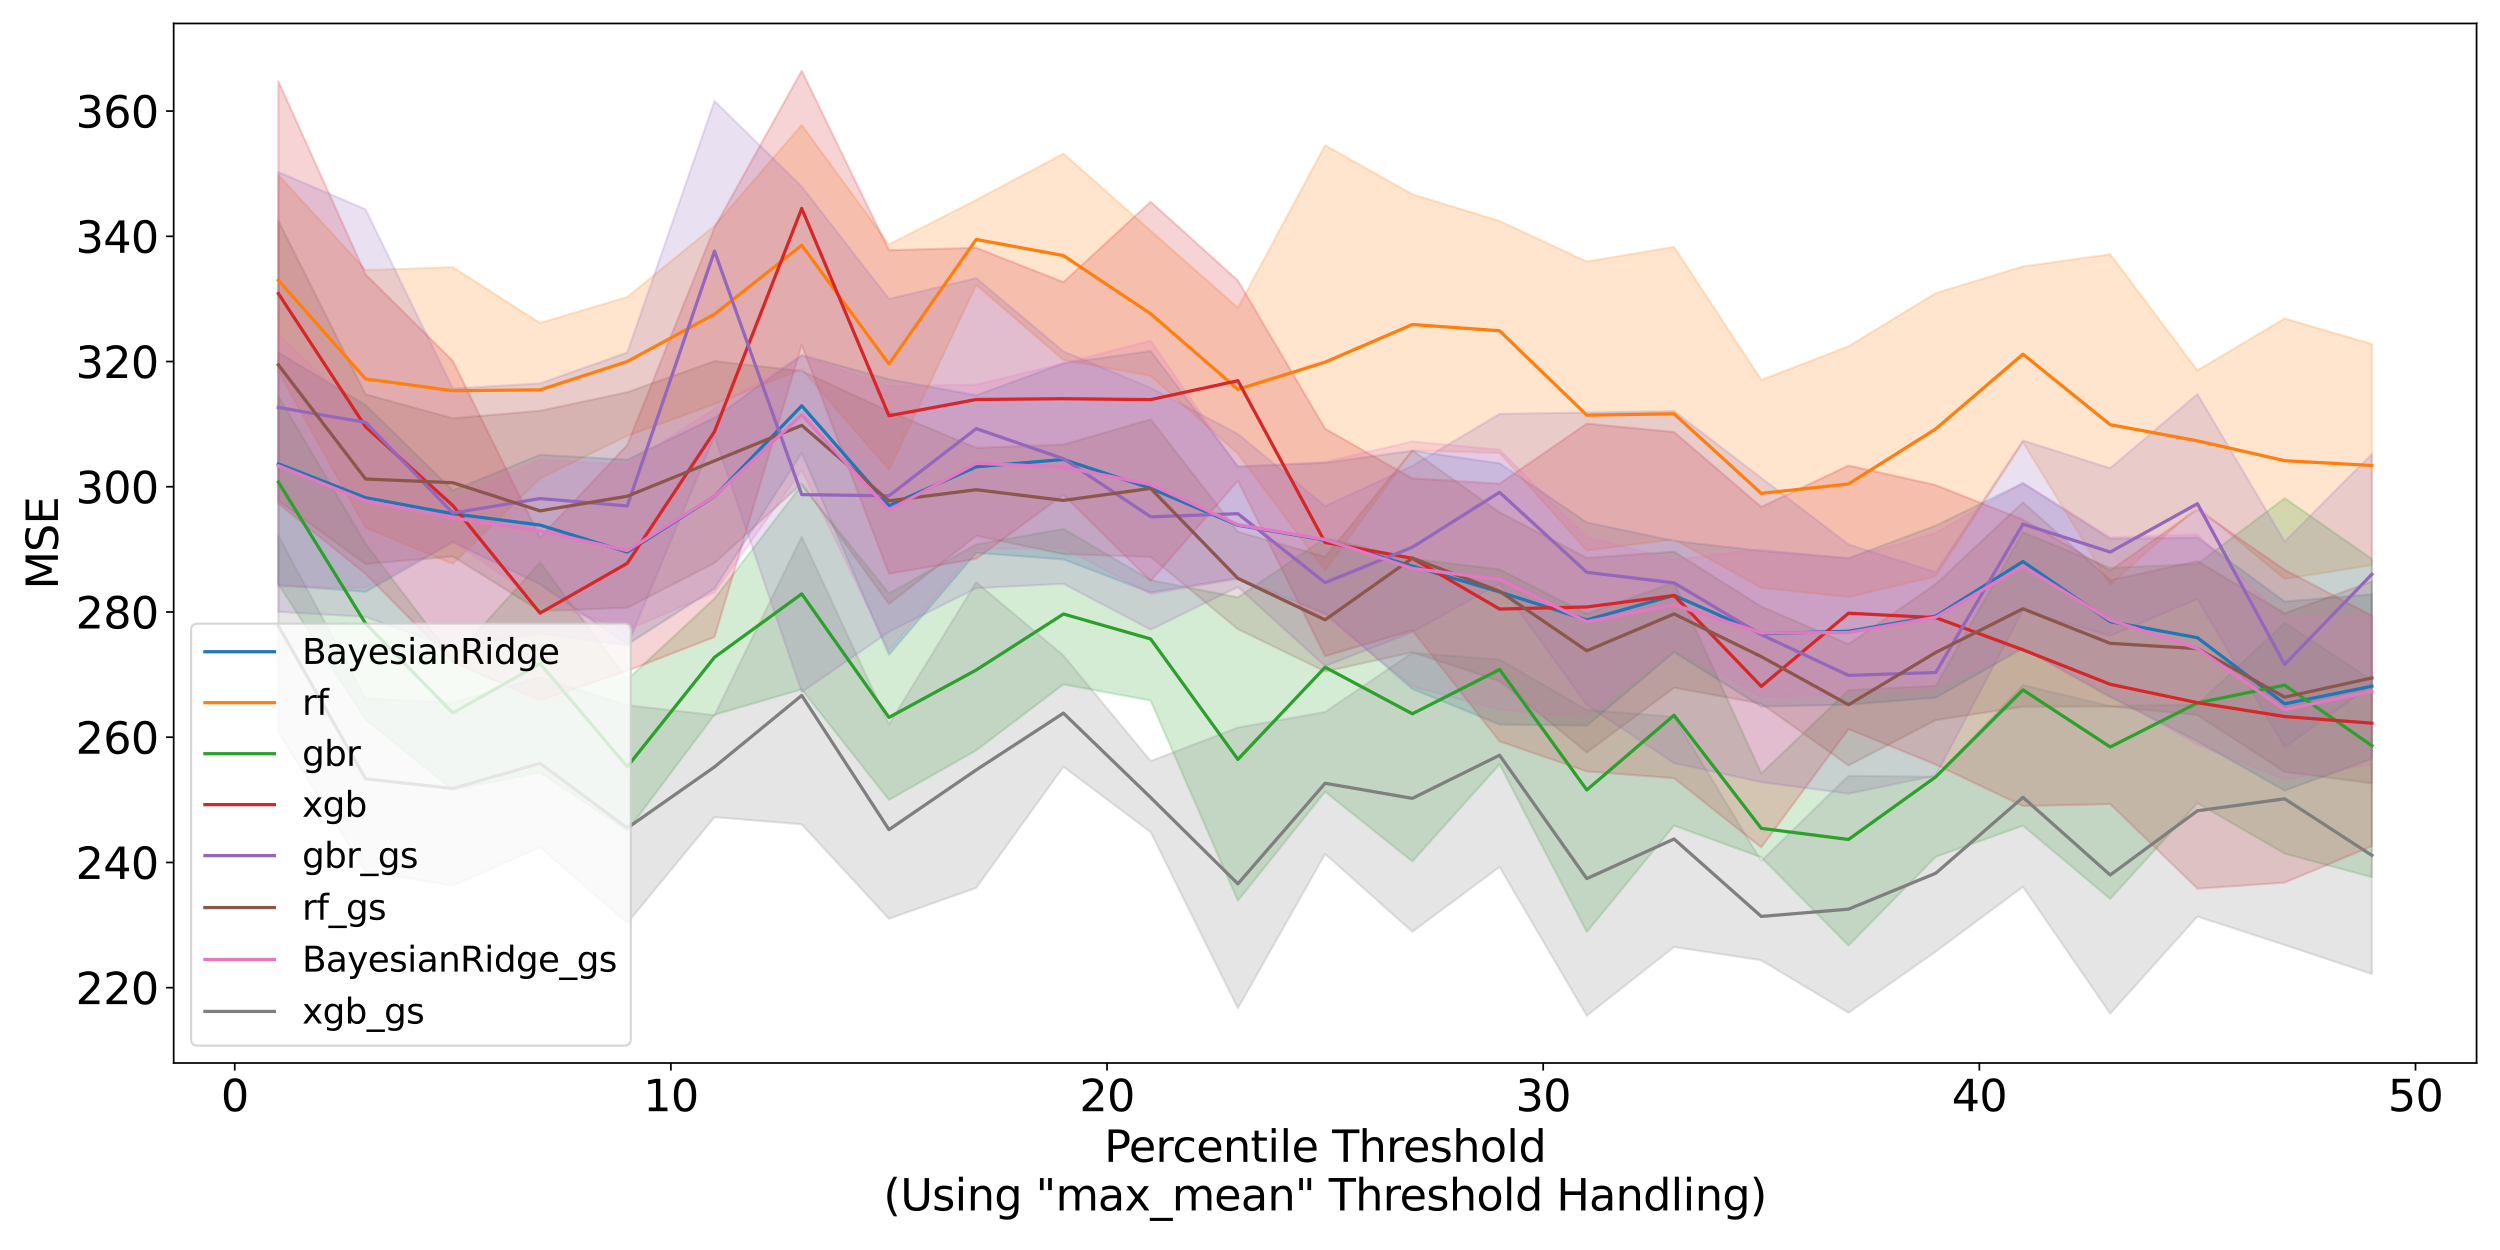 <?xml version="1.0" encoding="utf-8" standalone="no"?>
<!DOCTYPE svg PUBLIC "-//W3C//DTD SVG 1.1//EN"
  "http://www.w3.org/Graphics/SVG/1.1/DTD/svg11.dtd">
<svg xmlns:xlink="http://www.w3.org/1999/xlink" width="1152pt" height="576pt" viewBox="0 0 1152 576" xmlns="http://www.w3.org/2000/svg" version="1.1">
 <defs>
  <style type="text/css">*{stroke-linejoin: round; stroke-linecap: butt}</style>
 </defs>
 <g id="figure_1">
  <g id="patch_1">
   <path d="M 0 576 
L 1152 576 
L 1152 0 
L 0 0 
z
" style="fill: #ffffff"/>
  </g>
  <g id="axes_1">
   <g id="patch_2">
    <path d="M 80.03 489.832 
L 1141.2 489.832 
L 1141.2 10.8 
L 80.03 10.8 
z
" style="fill: #ffffff"/>
   </g>
   <g id="PolyCollection_1">
    <defs>
     <path id="m2fa35ff7ca" d="M 128.265 -413.559 
L 128.265 -306.385 
L 168.461 -303.332 
L 208.657 -326.225 
L 248.852 -306.78 
L 289.048 -279.02 
L 329.244 -304.775 
L 369.44 -367.254 
L 409.636 -274.309 
L 449.832 -321.221 
L 490.027 -318.238 
L 530.223 -302.976 
L 570.419 -309.611 
L 610.615 -293.223 
L 650.811 -258.509 
L 691.007 -242.146 
L 731.202 -241.602 
L 771.398 -275.479 
L 811.594 -250.426 
L 851.79 -251.292 
L 891.986 -254.557 
L 932.182 -277.29 
L 972.378 -254.876 
L 1012.573 -234.45 
L 1052.769 -211.714 
L 1092.965 -226.339 
L 1092.965 -302.148 
L 1092.965 -302.148 
L 1052.769 -298.803 
L 1012.573 -328.284 
L 972.378 -327.715 
L 932.182 -353.33 
L 891.986 -333.81 
L 851.79 -318.797 
L 811.594 -322.14 
L 771.398 -326.759 
L 731.202 -335.292 
L 691.007 -362.498 
L 650.811 -368.291 
L 610.615 -362.762 
L 570.419 -361.052 
L 530.223 -414.245 
L 490.027 -408.602 
L 449.832 -393.842 
L 409.636 -401.249 
L 369.44 -412.366 
L 329.244 -383.511 
L 289.048 -364.122 
L 248.852 -366.45 
L 208.657 -350.012 
L 168.461 -389.334 
L 128.265 -413.559 
z
" style="stroke: #1f77b4; stroke-opacity: 0.2"/>
    </defs>
    <g clip-path="url(#pd5ad48e515)">
     <use xlink:href="#m2fa35ff7ca" x="0" y="576" style="fill: #1f77b4; fill-opacity: 0.2; stroke: #1f77b4; stroke-opacity: 0.2"/>
    </g>
   </g>
   <g id="PolyCollection_2">
    <defs>
     <path id="mc435991373" d="M 128.265 -495.342 
L 128.265 -404.892 
L 168.461 -332.845 
L 208.657 -316.187 
L 248.852 -355.605 
L 289.048 -375.181 
L 329.244 -389.769 
L 369.44 -405.893 
L 409.636 -359.569 
L 449.832 -444.732 
L 490.027 -410.127 
L 530.223 -402.802 
L 570.419 -366.952 
L 610.615 -312.991 
L 650.811 -368.381 
L 691.007 -367.255 
L 731.202 -322.332 
L 771.398 -327.518 
L 811.594 -305.142 
L 851.79 -300.901 
L 891.986 -310.409 
L 932.182 -372.213 
L 972.378 -306.589 
L 1012.573 -342.396 
L 1052.769 -309.224 
L 1092.965 -315.596 
L 1092.965 -417.445 
L 1092.965 -417.445 
L 1052.769 -429.235 
L 1012.573 -405.331 
L 972.378 -458.844 
L 932.182 -453.212 
L 891.986 -440.902 
L 851.79 -416.42 
L 811.594 -400.902 
L 771.398 -462.245 
L 731.202 -455.465 
L 691.007 -474.157 
L 650.811 -486.46 
L 610.615 -509.035 
L 570.419 -434.144 
L 530.223 -469.613 
L 490.027 -505.226 
L 449.832 -483.839 
L 409.636 -463.354 
L 369.44 -518.401 
L 329.244 -471.967 
L 289.048 -439.135 
L 248.852 -427.167 
L 208.657 -452.842 
L 168.461 -451.569 
L 128.265 -495.342 
z
" style="stroke: #ff7f0e; stroke-opacity: 0.2"/>
    </defs>
    <g clip-path="url(#pd5ad48e515)">
     <use xlink:href="#mc435991373" x="0" y="576" style="fill: #ff7f0e; fill-opacity: 0.2; stroke: #ff7f0e; stroke-opacity: 0.2"/>
    </g>
   </g>
   <g id="PolyCollection_3">
    <defs>
     <path id="ma9f998dd51" d="M 128.265 -393.445 
L 128.265 -306.855 
L 168.461 -244.437 
L 208.657 -212.044 
L 248.852 -220.004 
L 289.048 -193.135 
L 329.244 -246.67 
L 369.44 -258.344 
L 409.636 -207.411 
L 449.832 -230.234 
L 490.027 -260.643 
L 530.223 -253.169 
L 570.419 -160.966 
L 610.615 -211.163 
L 650.811 -179.067 
L 691.007 -223.784 
L 731.202 -146.57 
L 771.398 -195.572 
L 811.594 -180.972 
L 851.79 -140.327 
L 891.986 -181.182 
L 932.182 -195.521 
L 972.378 -161.776 
L 1012.573 -205.936 
L 1052.769 -182.663 
L 1092.965 -171.771 
L 1092.965 -318.438 
L 1092.965 -318.438 
L 1052.769 -346.436 
L 1012.573 -316.116 
L 972.378 -314.315 
L 932.182 -330.696 
L 891.986 -259.952 
L 851.79 -257.946 
L 811.594 -219.586 
L 771.398 -307.599 
L 731.202 -293.161 
L 691.007 -313.607 
L 650.811 -318.5 
L 610.615 -328.07 
L 570.419 -300.705 
L 530.223 -308.725 
L 490.027 -332.29 
L 449.832 -325.104 
L 409.636 -302.511 
L 369.44 -352.489 
L 329.244 -300.179 
L 289.048 -262.822 
L 248.852 -316.805 
L 208.657 -272.526 
L 168.461 -325.359 
L 128.265 -393.445 
z
" style="stroke: #2ca02c; stroke-opacity: 0.2"/>
    </defs>
    <g clip-path="url(#pd5ad48e515)">
     <use xlink:href="#ma9f998dd51" x="0" y="576" style="fill: #2ca02c; fill-opacity: 0.2; stroke: #2ca02c; stroke-opacity: 0.2"/>
    </g>
   </g>
   <g id="PolyCollection_4">
    <defs>
     <path id="m9d9515ac95" d="M 128.265 -538.589 
L 128.265 -343.954 
L 168.461 -311.559 
L 208.657 -270.9 
L 248.852 -253.244 
L 289.048 -266.886 
L 329.244 -282.458 
L 369.44 -417.022 
L 409.636 -311.599 
L 449.832 -318.515 
L 490.027 -348.053 
L 530.223 -308.292 
L 570.419 -354.474 
L 610.615 -273.665 
L 650.811 -285.491 
L 691.007 -234.364 
L 731.202 -220.529 
L 771.398 -217.404 
L 811.594 -185.525 
L 851.79 -240.041 
L 891.986 -223.698 
L 932.182 -204.575 
L 972.378 -205.475 
L 1012.573 -166.519 
L 1052.769 -169.299 
L 1092.965 -186.093 
L 1092.965 -292.307 
L 1092.965 -292.307 
L 1052.769 -313.437 
L 1012.573 -341.25 
L 972.378 -313.105 
L 932.182 -336.554 
L 891.986 -352.458 
L 851.79 -361.47 
L 811.594 -342.407 
L 771.398 -376.903 
L 731.202 -380.79 
L 691.007 -353.124 
L 650.811 -355.553 
L 610.615 -378.432 
L 570.419 -446.711 
L 530.223 -483.044 
L 490.027 -445.997 
L 449.832 -461.799 
L 409.636 -460.712 
L 369.44 -543.426 
L 329.244 -471.141 
L 289.048 -370.958 
L 248.852 -328.271 
L 208.657 -409.703 
L 168.461 -449.545 
L 128.265 -538.589 
z
" style="stroke: #d62728; stroke-opacity: 0.2"/>
    </defs>
    <g clip-path="url(#pd5ad48e515)">
     <use xlink:href="#m9d9515ac95" x="0" y="576" style="fill: #d62728; fill-opacity: 0.2; stroke: #d62728; stroke-opacity: 0.2"/>
    </g>
   </g>
   <g id="PolyCollection_5">
    <defs>
     <path id="m13b86834ea" d="M 128.265 -496.7 
L 128.265 -294.078 
L 168.461 -291.742 
L 208.657 -277.188 
L 248.852 -284.213 
L 289.048 -278.511 
L 329.244 -374.949 
L 369.44 -257.069 
L 409.636 -284.844 
L 449.832 -304.962 
L 490.027 -307.009 
L 530.223 -285.845 
L 570.419 -305.516 
L 610.615 -269.081 
L 650.811 -284.687 
L 691.007 -306.93 
L 731.202 -251.041 
L 771.398 -224.379 
L 811.594 -215.603 
L 851.79 -210.26 
L 891.986 -218.633 
L 932.182 -294.702 
L 972.378 -282.998 
L 1012.573 -299.975 
L 1052.769 -231.702 
L 1092.965 -260.325 
L 1092.965 -366.801 
L 1092.965 -366.801 
L 1052.769 -326.469 
L 1012.573 -394.423 
L 972.378 -360.267 
L 932.182 -373.003 
L 891.986 -312.303 
L 851.79 -325.127 
L 811.594 -355.751 
L 771.398 -386.566 
L 731.202 -385.899 
L 691.007 -385.261 
L 650.811 -361.303 
L 610.615 -342.806 
L 570.419 -376.013 
L 530.223 -397.292 
L 490.027 -414.049 
L 449.832 -447.834 
L 409.636 -438.25 
L 369.44 -489.991 
L 329.244 -529.467 
L 289.048 -413.561 
L 248.852 -399.335 
L 208.657 -396.952 
L 168.461 -479.542 
L 128.265 -496.7 
z
" style="stroke: #9467bd; stroke-opacity: 0.2"/>
    </defs>
    <g clip-path="url(#pd5ad48e515)">
     <use xlink:href="#m13b86834ea" x="0" y="576" style="fill: #9467bd; fill-opacity: 0.2; stroke: #9467bd; stroke-opacity: 0.2"/>
    </g>
   </g>
   <g id="PolyCollection_6">
    <defs>
     <path id="mcdf27060d0" d="M 128.265 -474.305 
L 128.265 -345.299 
L 168.461 -316.135 
L 208.657 -319.61 
L 248.852 -294.437 
L 289.048 -295.945 
L 329.244 -316.532 
L 369.44 -353.187 
L 409.636 -297.686 
L 449.832 -329.079 
L 490.027 -320.665 
L 530.223 -319.399 
L 570.419 -286.08 
L 610.615 -266.583 
L 650.811 -275.406 
L 691.007 -262.171 
L 731.202 -229.264 
L 771.398 -259.085 
L 811.594 -251.776 
L 851.79 -223.286 
L 891.986 -244.199 
L 932.182 -250.367 
L 972.378 -250.44 
L 1012.573 -246.499 
L 1052.769 -220.298 
L 1092.965 -215.036 
L 1092.965 -308.115 
L 1092.965 -308.115 
L 1052.769 -293.378 
L 1012.573 -317.453 
L 972.378 -308.642 
L 932.182 -344.516 
L 891.986 -306.844 
L 851.79 -279.174 
L 811.594 -296.52 
L 771.398 -321.761 
L 731.202 -318.917 
L 691.007 -339.886 
L 650.811 -368.437 
L 610.615 -319.444 
L 570.419 -330.917 
L 530.223 -382.772 
L 490.027 -371.132 
L 449.832 -369.633 
L 409.636 -386.441 
L 369.44 -405.015 
L 329.244 -409.598 
L 289.048 -395.263 
L 248.852 -386.719 
L 208.657 -383.267 
L 168.461 -394.273 
L 128.265 -474.305 
z
" style="stroke: #8c564b; stroke-opacity: 0.2"/>
    </defs>
    <g clip-path="url(#pd5ad48e515)">
     <use xlink:href="#mcdf27060d0" x="0" y="576" style="fill: #8c564b; fill-opacity: 0.2; stroke: #8c564b; stroke-opacity: 0.2"/>
    </g>
   </g>
   <g id="PolyCollection_7">
    <defs>
     <path id="mdc1e3d41b6" d="M 128.265 -421.806 
L 128.265 -305.658 
L 168.461 -305.17 
L 208.657 -326.468 
L 248.852 -298.977 
L 289.048 -285.737 
L 329.244 -302.946 
L 369.44 -359.315 
L 409.636 -276.216 
L 449.832 -323.049 
L 490.027 -323.451 
L 530.223 -302.274 
L 570.419 -309.159 
L 610.615 -292.283 
L 650.811 -259.744 
L 691.007 -248.811 
L 731.202 -245.599 
L 771.398 -277.473 
L 811.594 -254.873 
L 851.79 -256.195 
L 891.986 -259.051 
L 932.182 -277.236 
L 972.378 -255.836 
L 1012.573 -232.876 
L 1052.769 -216.641 
L 1092.965 -223.767 
L 1092.965 -292.228 
L 1092.965 -292.228 
L 1052.769 -290.989 
L 1012.573 -329.802 
L 972.378 -328.395 
L 932.182 -353.468 
L 891.986 -330.46 
L 851.79 -318.504 
L 811.594 -322.859 
L 771.398 -318.17 
L 731.202 -328.48 
L 691.007 -368.785 
L 650.811 -372.547 
L 610.615 -363.171 
L 570.419 -360.636 
L 530.223 -419.061 
L 490.027 -408.516 
L 449.832 -398.726 
L 409.636 -398.058 
L 369.44 -411.953 
L 329.244 -387.62 
L 289.048 -361.95 
L 248.852 -364.172 
L 208.657 -345.88 
L 168.461 -383.539 
L 128.265 -421.806 
z
" style="stroke: #e377c2; stroke-opacity: 0.2"/>
    </defs>
    <g clip-path="url(#pd5ad48e515)">
     <use xlink:href="#mdc1e3d41b6" x="0" y="576" style="fill: #e377c2; fill-opacity: 0.2; stroke: #e377c2; stroke-opacity: 0.2"/>
    </g>
   </g>
   <g id="PolyCollection_8">
    <defs>
     <path id="mfc94a35690" d="M 128.265 -329.207 
L 128.265 -238.497 
L 168.461 -174.539 
L 208.657 -167.872 
L 248.852 -185.567 
L 289.048 -150.679 
L 329.244 -199.442 
L 369.44 -196.155 
L 409.636 -152.636 
L 449.832 -166.877 
L 490.027 -222.673 
L 530.223 -192.542 
L 570.419 -111.403 
L 610.615 -182.473 
L 650.811 -146.652 
L 691.007 -176.494 
L 731.202 -107.942 
L 771.398 -139.643 
L 811.594 -133.515 
L 851.79 -109.32 
L 891.986 -137.517 
L 932.182 -167.363 
L 972.378 -108.924 
L 1012.573 -153.682 
L 1052.769 -140.555 
L 1092.965 -127.181 
L 1092.965 -262.582 
L 1092.965 -262.582 
L 1052.769 -289.004 
L 1012.573 -251.365 
L 972.378 -250.649 
L 932.182 -260.309 
L 891.986 -217.987 
L 851.79 -218.53 
L 811.594 -179.277 
L 771.398 -245.705 
L 731.202 -248.858 
L 691.007 -272.117 
L 650.811 -275.175 
L 610.615 -247.932 
L 570.419 -240.737 
L 530.223 -225.331 
L 490.027 -273.932 
L 449.832 -307.707 
L 409.636 -242.173 
L 369.44 -328.695 
L 329.244 -246.458 
L 289.048 -251.079 
L 248.852 -263.925 
L 208.657 -252.181 
L 168.461 -254.118 
L 128.265 -329.207 
z
" style="stroke: #7f7f7f; stroke-opacity: 0.2"/>
    </defs>
    <g clip-path="url(#pd5ad48e515)">
     <use xlink:href="#mfc94a35690" x="0" y="576" style="fill: #7f7f7f; fill-opacity: 0.2; stroke: #7f7f7f; stroke-opacity: 0.2"/>
    </g>
   </g>
   <g id="matplotlib.axis_1">
    <g id="xtick_1">
     <g id="line2d_1">
      <defs>
       <path id="mfa4b3a89db" d="M 0 0 
L 0 3.5 
" style="stroke: #000000; stroke-width: 0.8"/>
      </defs>
      <g>
       <use xlink:href="#mfa4b3a89db" x="108.167" y="489.832" style="stroke: #000000; stroke-width: 0.8"/>
      </g>
     </g>
     <g id="text_1">
      <!-- 0 -->
      <g transform="translate(101.805 512.029) scale(0.2 -0.2)">
       <defs>
        <path id="DejaVuSans-30" d="M 2034 4250 
Q 1547 4250 1301 3770 
Q 1056 3291 1056 2328 
Q 1056 1369 1301 889 
Q 1547 409 2034 409 
Q 2525 409 2770 889 
Q 3016 1369 3016 2328 
Q 3016 3291 2770 3770 
Q 2525 4250 2034 4250 
z
M 2034 4750 
Q 2819 4750 3233 4129 
Q 3647 3509 3647 2328 
Q 3647 1150 3233 529 
Q 2819 -91 2034 -91 
Q 1250 -91 836 529 
Q 422 1150 422 2328 
Q 422 3509 836 4129 
Q 1250 4750 2034 4750 
z
" transform="scale(0.016)"/>
       </defs>
       <use xlink:href="#DejaVuSans-30"/>
      </g>
     </g>
    </g>
    <g id="xtick_2">
     <g id="line2d_2">
      <g>
       <use xlink:href="#mfa4b3a89db" x="309.146" y="489.832" style="stroke: #000000; stroke-width: 0.8"/>
      </g>
     </g>
     <g id="text_2">
      <!-- 10 -->
      <g transform="translate(296.421 512.029) scale(0.2 -0.2)">
       <defs>
        <path id="DejaVuSans-31" d="M 794 531 
L 1825 531 
L 1825 4091 
L 703 3866 
L 703 4441 
L 1819 4666 
L 2450 4666 
L 2450 531 
L 3481 531 
L 3481 0 
L 794 0 
L 794 531 
z
" transform="scale(0.016)"/>
       </defs>
       <use xlink:href="#DejaVuSans-31"/>
       <use xlink:href="#DejaVuSans-30" x="63.623"/>
      </g>
     </g>
    </g>
    <g id="xtick_3">
     <g id="line2d_3">
      <g>
       <use xlink:href="#mfa4b3a89db" x="510.125" y="489.832" style="stroke: #000000; stroke-width: 0.8"/>
      </g>
     </g>
     <g id="text_3">
      <!-- 20 -->
      <g transform="translate(497.4 512.029) scale(0.2 -0.2)">
       <defs>
        <path id="DejaVuSans-32" d="M 1228 531 
L 3431 531 
L 3431 0 
L 469 0 
L 469 531 
Q 828 903 1448 1529 
Q 2069 2156 2228 2338 
Q 2531 2678 2651 2914 
Q 2772 3150 2772 3378 
Q 2772 3750 2511 3984 
Q 2250 4219 1831 4219 
Q 1534 4219 1204 4116 
Q 875 4013 500 3803 
L 500 4441 
Q 881 4594 1212 4672 
Q 1544 4750 1819 4750 
Q 2544 4750 2975 4387 
Q 3406 4025 3406 3419 
Q 3406 3131 3298 2873 
Q 3191 2616 2906 2266 
Q 2828 2175 2409 1742 
Q 1991 1309 1228 531 
z
" transform="scale(0.016)"/>
       </defs>
       <use xlink:href="#DejaVuSans-32"/>
       <use xlink:href="#DejaVuSans-30" x="63.623"/>
      </g>
     </g>
    </g>
    <g id="xtick_4">
     <g id="line2d_4">
      <g>
       <use xlink:href="#mfa4b3a89db" x="711.105" y="489.832" style="stroke: #000000; stroke-width: 0.8"/>
      </g>
     </g>
     <g id="text_4">
      <!-- 30 -->
      <g transform="translate(698.38 512.029) scale(0.2 -0.2)">
       <defs>
        <path id="DejaVuSans-33" d="M 2597 2516 
Q 3050 2419 3304 2112 
Q 3559 1806 3559 1356 
Q 3559 666 3084 287 
Q 2609 -91 1734 -91 
Q 1441 -91 1130 -33 
Q 819 25 488 141 
L 488 750 
Q 750 597 1062 519 
Q 1375 441 1716 441 
Q 2309 441 2620 675 
Q 2931 909 2931 1356 
Q 2931 1769 2642 2001 
Q 2353 2234 1838 2234 
L 1294 2234 
L 1294 2753 
L 1863 2753 
Q 2328 2753 2575 2939 
Q 2822 3125 2822 3475 
Q 2822 3834 2567 4026 
Q 2313 4219 1838 4219 
Q 1578 4219 1281 4162 
Q 984 4106 628 3988 
L 628 4550 
Q 988 4650 1302 4700 
Q 1616 4750 1894 4750 
Q 2613 4750 3031 4423 
Q 3450 4097 3450 3541 
Q 3450 3153 3228 2886 
Q 3006 2619 2597 2516 
z
" transform="scale(0.016)"/>
       </defs>
       <use xlink:href="#DejaVuSans-33"/>
       <use xlink:href="#DejaVuSans-30" x="63.623"/>
      </g>
     </g>
    </g>
    <g id="xtick_5">
     <g id="line2d_5">
      <g>
       <use xlink:href="#mfa4b3a89db" x="912.084" y="489.832" style="stroke: #000000; stroke-width: 0.8"/>
      </g>
     </g>
     <g id="text_5">
      <!-- 40 -->
      <g transform="translate(899.359 512.029) scale(0.2 -0.2)">
       <defs>
        <path id="DejaVuSans-34" d="M 2419 4116 
L 825 1625 
L 2419 1625 
L 2419 4116 
z
M 2253 4666 
L 3047 4666 
L 3047 1625 
L 3713 1625 
L 3713 1100 
L 3047 1100 
L 3047 0 
L 2419 0 
L 2419 1100 
L 313 1100 
L 313 1709 
L 2253 4666 
z
" transform="scale(0.016)"/>
       </defs>
       <use xlink:href="#DejaVuSans-34"/>
       <use xlink:href="#DejaVuSans-30" x="63.623"/>
      </g>
     </g>
    </g>
    <g id="xtick_6">
     <g id="line2d_6">
      <g>
       <use xlink:href="#mfa4b3a89db" x="1113.063" y="489.832" style="stroke: #000000; stroke-width: 0.8"/>
      </g>
     </g>
     <g id="text_6">
      <!-- 50 -->
      <g transform="translate(1100.338 512.029) scale(0.2 -0.2)">
       <defs>
        <path id="DejaVuSans-35" d="M 691 4666 
L 3169 4666 
L 3169 4134 
L 1269 4134 
L 1269 2991 
Q 1406 3038 1543 3061 
Q 1681 3084 1819 3084 
Q 2600 3084 3056 2656 
Q 3513 2228 3513 1497 
Q 3513 744 3044 326 
Q 2575 -91 1722 -91 
Q 1428 -91 1123 -41 
Q 819 9 494 109 
L 494 744 
Q 775 591 1075 516 
Q 1375 441 1709 441 
Q 2250 441 2565 725 
Q 2881 1009 2881 1497 
Q 2881 1984 2565 2268 
Q 2250 2553 1709 2553 
Q 1456 2553 1204 2497 
Q 953 2441 691 2322 
L 691 4666 
z
" transform="scale(0.016)"/>
       </defs>
       <use xlink:href="#DejaVuSans-35"/>
       <use xlink:href="#DejaVuSans-30" x="63.623"/>
      </g>
     </g>
    </g>
    <g id="text_7">
     <!-- Percentile Threshold -->
     <g transform="translate(508.835 535.385) scale(0.2 -0.2)">
      <defs>
       <path id="DejaVuSans-50" d="M 1259 4147 
L 1259 2394 
L 2053 2394 
Q 2494 2394 2734 2622 
Q 2975 2850 2975 3272 
Q 2975 3691 2734 3919 
Q 2494 4147 2053 4147 
L 1259 4147 
z
M 628 4666 
L 2053 4666 
Q 2838 4666 3239 4311 
Q 3641 3956 3641 3272 
Q 3641 2581 3239 2228 
Q 2838 1875 2053 1875 
L 1259 1875 
L 1259 0 
L 628 0 
L 628 4666 
z
" transform="scale(0.016)"/>
       <path id="DejaVuSans-65" d="M 3597 1894 
L 3597 1613 
L 953 1613 
Q 991 1019 1311 708 
Q 1631 397 2203 397 
Q 2534 397 2845 478 
Q 3156 559 3463 722 
L 3463 178 
Q 3153 47 2828 -22 
Q 2503 -91 2169 -91 
Q 1331 -91 842 396 
Q 353 884 353 1716 
Q 353 2575 817 3079 
Q 1281 3584 2069 3584 
Q 2775 3584 3186 3129 
Q 3597 2675 3597 1894 
z
M 3022 2063 
Q 3016 2534 2758 2815 
Q 2500 3097 2075 3097 
Q 1594 3097 1305 2825 
Q 1016 2553 972 2059 
L 3022 2063 
z
" transform="scale(0.016)"/>
       <path id="DejaVuSans-72" d="M 2631 2963 
Q 2534 3019 2420 3045 
Q 2306 3072 2169 3072 
Q 1681 3072 1420 2755 
Q 1159 2438 1159 1844 
L 1159 0 
L 581 0 
L 581 3500 
L 1159 3500 
L 1159 2956 
Q 1341 3275 1631 3429 
Q 1922 3584 2338 3584 
Q 2397 3584 2469 3576 
Q 2541 3569 2628 3553 
L 2631 2963 
z
" transform="scale(0.016)"/>
       <path id="DejaVuSans-63" d="M 3122 3366 
L 3122 2828 
Q 2878 2963 2633 3030 
Q 2388 3097 2138 3097 
Q 1578 3097 1268 2742 
Q 959 2388 959 1747 
Q 959 1106 1268 751 
Q 1578 397 2138 397 
Q 2388 397 2633 464 
Q 2878 531 3122 666 
L 3122 134 
Q 2881 22 2623 -34 
Q 2366 -91 2075 -91 
Q 1284 -91 818 406 
Q 353 903 353 1747 
Q 353 2603 823 3093 
Q 1294 3584 2113 3584 
Q 2378 3584 2631 3529 
Q 2884 3475 3122 3366 
z
" transform="scale(0.016)"/>
       <path id="DejaVuSans-6e" d="M 3513 2113 
L 3513 0 
L 2938 0 
L 2938 2094 
Q 2938 2591 2744 2837 
Q 2550 3084 2163 3084 
Q 1697 3084 1428 2787 
Q 1159 2491 1159 1978 
L 1159 0 
L 581 0 
L 581 3500 
L 1159 3500 
L 1159 2956 
Q 1366 3272 1645 3428 
Q 1925 3584 2291 3584 
Q 2894 3584 3203 3211 
Q 3513 2838 3513 2113 
z
" transform="scale(0.016)"/>
       <path id="DejaVuSans-74" d="M 1172 4494 
L 1172 3500 
L 2356 3500 
L 2356 3053 
L 1172 3053 
L 1172 1153 
Q 1172 725 1289 603 
Q 1406 481 1766 481 
L 2356 481 
L 2356 0 
L 1766 0 
Q 1100 0 847 248 
Q 594 497 594 1153 
L 594 3053 
L 172 3053 
L 172 3500 
L 594 3500 
L 594 4494 
L 1172 4494 
z
" transform="scale(0.016)"/>
       <path id="DejaVuSans-69" d="M 603 3500 
L 1178 3500 
L 1178 0 
L 603 0 
L 603 3500 
z
M 603 4863 
L 1178 4863 
L 1178 4134 
L 603 4134 
L 603 4863 
z
" transform="scale(0.016)"/>
       <path id="DejaVuSans-6c" d="M 603 4863 
L 1178 4863 
L 1178 0 
L 603 0 
L 603 4863 
z
" transform="scale(0.016)"/>
       <path id="DejaVuSans-20" transform="scale(0.016)"/>
       <path id="DejaVuSans-54" d="M -19 4666 
L 3928 4666 
L 3928 4134 
L 2272 4134 
L 2272 0 
L 1638 0 
L 1638 4134 
L -19 4134 
L -19 4666 
z
" transform="scale(0.016)"/>
       <path id="DejaVuSans-68" d="M 3513 2113 
L 3513 0 
L 2938 0 
L 2938 2094 
Q 2938 2591 2744 2837 
Q 2550 3084 2163 3084 
Q 1697 3084 1428 2787 
Q 1159 2491 1159 1978 
L 1159 0 
L 581 0 
L 581 4863 
L 1159 4863 
L 1159 2956 
Q 1366 3272 1645 3428 
Q 1925 3584 2291 3584 
Q 2894 3584 3203 3211 
Q 3513 2838 3513 2113 
z
" transform="scale(0.016)"/>
       <path id="DejaVuSans-73" d="M 2834 3397 
L 2834 2853 
Q 2591 2978 2328 3040 
Q 2066 3103 1784 3103 
Q 1356 3103 1142 2972 
Q 928 2841 928 2578 
Q 928 2378 1081 2264 
Q 1234 2150 1697 2047 
L 1894 2003 
Q 2506 1872 2764 1633 
Q 3022 1394 3022 966 
Q 3022 478 2636 193 
Q 2250 -91 1575 -91 
Q 1294 -91 989 -36 
Q 684 19 347 128 
L 347 722 
Q 666 556 975 473 
Q 1284 391 1588 391 
Q 1994 391 2212 530 
Q 2431 669 2431 922 
Q 2431 1156 2273 1281 
Q 2116 1406 1581 1522 
L 1381 1569 
Q 847 1681 609 1914 
Q 372 2147 372 2553 
Q 372 3047 722 3315 
Q 1072 3584 1716 3584 
Q 2034 3584 2315 3537 
Q 2597 3491 2834 3397 
z
" transform="scale(0.016)"/>
       <path id="DejaVuSans-6f" d="M 1959 3097 
Q 1497 3097 1228 2736 
Q 959 2375 959 1747 
Q 959 1119 1226 758 
Q 1494 397 1959 397 
Q 2419 397 2687 759 
Q 2956 1122 2956 1747 
Q 2956 2369 2687 2733 
Q 2419 3097 1959 3097 
z
M 1959 3584 
Q 2709 3584 3137 3096 
Q 3566 2609 3566 1747 
Q 3566 888 3137 398 
Q 2709 -91 1959 -91 
Q 1206 -91 779 398 
Q 353 888 353 1747 
Q 353 2609 779 3096 
Q 1206 3584 1959 3584 
z
" transform="scale(0.016)"/>
       <path id="DejaVuSans-64" d="M 2906 2969 
L 2906 4863 
L 3481 4863 
L 3481 0 
L 2906 0 
L 2906 525 
Q 2725 213 2448 61 
Q 2172 -91 1784 -91 
Q 1150 -91 751 415 
Q 353 922 353 1747 
Q 353 2572 751 3078 
Q 1150 3584 1784 3584 
Q 2172 3584 2448 3432 
Q 2725 3281 2906 2969 
z
M 947 1747 
Q 947 1113 1208 752 
Q 1469 391 1925 391 
Q 2381 391 2643 752 
Q 2906 1113 2906 1747 
Q 2906 2381 2643 2742 
Q 2381 3103 1925 3103 
Q 1469 3103 1208 2742 
Q 947 2381 947 1747 
z
" transform="scale(0.016)"/>
      </defs>
      <use xlink:href="#DejaVuSans-50"/>
      <use xlink:href="#DejaVuSans-65" x="56.678"/>
      <use xlink:href="#DejaVuSans-72" x="118.201"/>
      <use xlink:href="#DejaVuSans-63" x="157.064"/>
      <use xlink:href="#DejaVuSans-65" x="212.045"/>
      <use xlink:href="#DejaVuSans-6e" x="273.568"/>
      <use xlink:href="#DejaVuSans-74" x="336.947"/>
      <use xlink:href="#DejaVuSans-69" x="376.156"/>
      <use xlink:href="#DejaVuSans-6c" x="403.939"/>
      <use xlink:href="#DejaVuSans-65" x="431.723"/>
      <use xlink:href="#DejaVuSans-20" x="493.246"/>
      <use xlink:href="#DejaVuSans-54" x="525.033"/>
      <use xlink:href="#DejaVuSans-68" x="586.117"/>
      <use xlink:href="#DejaVuSans-72" x="649.496"/>
      <use xlink:href="#DejaVuSans-65" x="688.359"/>
      <use xlink:href="#DejaVuSans-73" x="749.883"/>
      <use xlink:href="#DejaVuSans-68" x="801.982"/>
      <use xlink:href="#DejaVuSans-6f" x="865.361"/>
      <use xlink:href="#DejaVuSans-6c" x="926.543"/>
      <use xlink:href="#DejaVuSans-64" x="954.326"/>
     </g>
     <!-- (Using "max_mean" Threshold Handling) -->
     <g transform="translate(407.085 557.781) scale(0.2 -0.2)">
      <defs>
       <path id="DejaVuSans-28" d="M 1984 4856 
Q 1566 4138 1362 3434 
Q 1159 2731 1159 2009 
Q 1159 1288 1364 580 
Q 1569 -128 1984 -844 
L 1484 -844 
Q 1016 -109 783 600 
Q 550 1309 550 2009 
Q 550 2706 781 3412 
Q 1013 4119 1484 4856 
L 1984 4856 
z
" transform="scale(0.016)"/>
       <path id="DejaVuSans-55" d="M 556 4666 
L 1191 4666 
L 1191 1831 
Q 1191 1081 1462 751 
Q 1734 422 2344 422 
Q 2950 422 3222 751 
Q 3494 1081 3494 1831 
L 3494 4666 
L 4128 4666 
L 4128 1753 
Q 4128 841 3676 375 
Q 3225 -91 2344 -91 
Q 1459 -91 1007 375 
Q 556 841 556 1753 
L 556 4666 
z
" transform="scale(0.016)"/>
       <path id="DejaVuSans-67" d="M 2906 1791 
Q 2906 2416 2648 2759 
Q 2391 3103 1925 3103 
Q 1463 3103 1205 2759 
Q 947 2416 947 1791 
Q 947 1169 1205 825 
Q 1463 481 1925 481 
Q 2391 481 2648 825 
Q 2906 1169 2906 1791 
z
M 3481 434 
Q 3481 -459 3084 -895 
Q 2688 -1331 1869 -1331 
Q 1566 -1331 1297 -1286 
Q 1028 -1241 775 -1147 
L 775 -588 
Q 1028 -725 1275 -790 
Q 1522 -856 1778 -856 
Q 2344 -856 2625 -561 
Q 2906 -266 2906 331 
L 2906 616 
Q 2728 306 2450 153 
Q 2172 0 1784 0 
Q 1141 0 747 490 
Q 353 981 353 1791 
Q 353 2603 747 3093 
Q 1141 3584 1784 3584 
Q 2172 3584 2450 3431 
Q 2728 3278 2906 2969 
L 2906 3500 
L 3481 3500 
L 3481 434 
z
" transform="scale(0.016)"/>
       <path id="DejaVuSans-22" d="M 1147 4666 
L 1147 2931 
L 616 2931 
L 616 4666 
L 1147 4666 
z
M 2328 4666 
L 2328 2931 
L 1797 2931 
L 1797 4666 
L 2328 4666 
z
" transform="scale(0.016)"/>
       <path id="DejaVuSans-6d" d="M 3328 2828 
Q 3544 3216 3844 3400 
Q 4144 3584 4550 3584 
Q 5097 3584 5394 3201 
Q 5691 2819 5691 2113 
L 5691 0 
L 5113 0 
L 5113 2094 
Q 5113 2597 4934 2840 
Q 4756 3084 4391 3084 
Q 3944 3084 3684 2787 
Q 3425 2491 3425 1978 
L 3425 0 
L 2847 0 
L 2847 2094 
Q 2847 2600 2669 2842 
Q 2491 3084 2119 3084 
Q 1678 3084 1418 2786 
Q 1159 2488 1159 1978 
L 1159 0 
L 581 0 
L 581 3500 
L 1159 3500 
L 1159 2956 
Q 1356 3278 1631 3431 
Q 1906 3584 2284 3584 
Q 2666 3584 2933 3390 
Q 3200 3197 3328 2828 
z
" transform="scale(0.016)"/>
       <path id="DejaVuSans-61" d="M 2194 1759 
Q 1497 1759 1228 1600 
Q 959 1441 959 1056 
Q 959 750 1161 570 
Q 1363 391 1709 391 
Q 2188 391 2477 730 
Q 2766 1069 2766 1631 
L 2766 1759 
L 2194 1759 
z
M 3341 1997 
L 3341 0 
L 2766 0 
L 2766 531 
Q 2569 213 2275 61 
Q 1981 -91 1556 -91 
Q 1019 -91 701 211 
Q 384 513 384 1019 
Q 384 1609 779 1909 
Q 1175 2209 1959 2209 
L 2766 2209 
L 2766 2266 
Q 2766 2663 2505 2880 
Q 2244 3097 1772 3097 
Q 1472 3097 1187 3025 
Q 903 2953 641 2809 
L 641 3341 
Q 956 3463 1253 3523 
Q 1550 3584 1831 3584 
Q 2591 3584 2966 3190 
Q 3341 2797 3341 1997 
z
" transform="scale(0.016)"/>
       <path id="DejaVuSans-78" d="M 3513 3500 
L 2247 1797 
L 3578 0 
L 2900 0 
L 1881 1375 
L 863 0 
L 184 0 
L 1544 1831 
L 300 3500 
L 978 3500 
L 1906 2253 
L 2834 3500 
L 3513 3500 
z
" transform="scale(0.016)"/>
       <path id="DejaVuSans-5f" d="M 3263 -1063 
L 3263 -1509 
L -63 -1509 
L -63 -1063 
L 3263 -1063 
z
" transform="scale(0.016)"/>
       <path id="DejaVuSans-48" d="M 628 4666 
L 1259 4666 
L 1259 2753 
L 3553 2753 
L 3553 4666 
L 4184 4666 
L 4184 0 
L 3553 0 
L 3553 2222 
L 1259 2222 
L 1259 0 
L 628 0 
L 628 4666 
z
" transform="scale(0.016)"/>
       <path id="DejaVuSans-29" d="M 513 4856 
L 1013 4856 
Q 1481 4119 1714 3412 
Q 1947 2706 1947 2009 
Q 1947 1309 1714 600 
Q 1481 -109 1013 -844 
L 513 -844 
Q 928 -128 1133 580 
Q 1338 1288 1338 2009 
Q 1338 2731 1133 3434 
Q 928 4138 513 4856 
z
" transform="scale(0.016)"/>
      </defs>
      <use xlink:href="#DejaVuSans-28"/>
      <use xlink:href="#DejaVuSans-55" x="39.014"/>
      <use xlink:href="#DejaVuSans-73" x="112.207"/>
      <use xlink:href="#DejaVuSans-69" x="164.307"/>
      <use xlink:href="#DejaVuSans-6e" x="192.09"/>
      <use xlink:href="#DejaVuSans-67" x="255.469"/>
      <use xlink:href="#DejaVuSans-20" x="318.945"/>
      <use xlink:href="#DejaVuSans-22" x="350.732"/>
      <use xlink:href="#DejaVuSans-6d" x="396.729"/>
      <use xlink:href="#DejaVuSans-61" x="494.141"/>
      <use xlink:href="#DejaVuSans-78" x="555.42"/>
      <use xlink:href="#DejaVuSans-5f" x="614.6"/>
      <use xlink:href="#DejaVuSans-6d" x="664.6"/>
      <use xlink:href="#DejaVuSans-65" x="762.012"/>
      <use xlink:href="#DejaVuSans-61" x="823.535"/>
      <use xlink:href="#DejaVuSans-6e" x="884.814"/>
      <use xlink:href="#DejaVuSans-22" x="948.193"/>
      <use xlink:href="#DejaVuSans-20" x="994.189"/>
      <use xlink:href="#DejaVuSans-54" x="1025.977"/>
      <use xlink:href="#DejaVuSans-68" x="1087.061"/>
      <use xlink:href="#DejaVuSans-72" x="1150.439"/>
      <use xlink:href="#DejaVuSans-65" x="1189.303"/>
      <use xlink:href="#DejaVuSans-73" x="1250.826"/>
      <use xlink:href="#DejaVuSans-68" x="1302.926"/>
      <use xlink:href="#DejaVuSans-6f" x="1366.305"/>
      <use xlink:href="#DejaVuSans-6c" x="1427.486"/>
      <use xlink:href="#DejaVuSans-64" x="1455.27"/>
      <use xlink:href="#DejaVuSans-20" x="1518.746"/>
      <use xlink:href="#DejaVuSans-48" x="1550.533"/>
      <use xlink:href="#DejaVuSans-61" x="1625.729"/>
      <use xlink:href="#DejaVuSans-6e" x="1687.008"/>
      <use xlink:href="#DejaVuSans-64" x="1750.387"/>
      <use xlink:href="#DejaVuSans-6c" x="1813.863"/>
      <use xlink:href="#DejaVuSans-69" x="1841.646"/>
      <use xlink:href="#DejaVuSans-6e" x="1869.43"/>
      <use xlink:href="#DejaVuSans-67" x="1932.809"/>
      <use xlink:href="#DejaVuSans-29" x="1996.285"/>
     </g>
    </g>
   </g>
   <g id="matplotlib.axis_2">
    <g id="ytick_1">
     <g id="line2d_7">
      <defs>
       <path id="md86dcfab35" d="M 0 0 
L -3.5 0 
" style="stroke: #000000; stroke-width: 0.8"/>
      </defs>
      <g>
       <use xlink:href="#md86dcfab35" x="80.03" y="455.119" style="stroke: #000000; stroke-width: 0.8"/>
      </g>
     </g>
     <g id="text_8">
      <!-- 220 -->
      <g transform="translate(34.855 462.717) scale(0.2 -0.2)">
       <use xlink:href="#DejaVuSans-32"/>
       <use xlink:href="#DejaVuSans-32" x="63.623"/>
       <use xlink:href="#DejaVuSans-30" x="127.246"/>
      </g>
     </g>
    </g>
    <g id="ytick_2">
     <g id="line2d_8">
      <g>
       <use xlink:href="#md86dcfab35" x="80.03" y="397.414" style="stroke: #000000; stroke-width: 0.8"/>
      </g>
     </g>
     <g id="text_9">
      <!-- 240 -->
      <g transform="translate(34.855 405.013) scale(0.2 -0.2)">
       <use xlink:href="#DejaVuSans-32"/>
       <use xlink:href="#DejaVuSans-34" x="63.623"/>
       <use xlink:href="#DejaVuSans-30" x="127.246"/>
      </g>
     </g>
    </g>
    <g id="ytick_3">
     <g id="line2d_9">
      <g>
       <use xlink:href="#md86dcfab35" x="80.03" y="339.71" style="stroke: #000000; stroke-width: 0.8"/>
      </g>
     </g>
     <g id="text_10">
      <!-- 260 -->
      <g transform="translate(34.855 347.308) scale(0.2 -0.2)">
       <defs>
        <path id="DejaVuSans-36" d="M 2113 2584 
Q 1688 2584 1439 2293 
Q 1191 2003 1191 1497 
Q 1191 994 1439 701 
Q 1688 409 2113 409 
Q 2538 409 2786 701 
Q 3034 994 3034 1497 
Q 3034 2003 2786 2293 
Q 2538 2584 2113 2584 
z
M 3366 4563 
L 3366 3988 
Q 3128 4100 2886 4159 
Q 2644 4219 2406 4219 
Q 1781 4219 1451 3797 
Q 1122 3375 1075 2522 
Q 1259 2794 1537 2939 
Q 1816 3084 2150 3084 
Q 2853 3084 3261 2657 
Q 3669 2231 3669 1497 
Q 3669 778 3244 343 
Q 2819 -91 2113 -91 
Q 1303 -91 875 529 
Q 447 1150 447 2328 
Q 447 3434 972 4092 
Q 1497 4750 2381 4750 
Q 2619 4750 2861 4703 
Q 3103 4656 3366 4563 
z
" transform="scale(0.016)"/>
       </defs>
       <use xlink:href="#DejaVuSans-32"/>
       <use xlink:href="#DejaVuSans-36" x="63.623"/>
       <use xlink:href="#DejaVuSans-30" x="127.246"/>
      </g>
     </g>
    </g>
    <g id="ytick_4">
     <g id="line2d_10">
      <g>
       <use xlink:href="#md86dcfab35" x="80.03" y="282.005" style="stroke: #000000; stroke-width: 0.8"/>
      </g>
     </g>
     <g id="text_11">
      <!-- 280 -->
      <g transform="translate(34.855 289.603) scale(0.2 -0.2)">
       <defs>
        <path id="DejaVuSans-38" d="M 2034 2216 
Q 1584 2216 1326 1975 
Q 1069 1734 1069 1313 
Q 1069 891 1326 650 
Q 1584 409 2034 409 
Q 2484 409 2743 651 
Q 3003 894 3003 1313 
Q 3003 1734 2745 1975 
Q 2488 2216 2034 2216 
z
M 1403 2484 
Q 997 2584 770 2862 
Q 544 3141 544 3541 
Q 544 4100 942 4425 
Q 1341 4750 2034 4750 
Q 2731 4750 3128 4425 
Q 3525 4100 3525 3541 
Q 3525 3141 3298 2862 
Q 3072 2584 2669 2484 
Q 3125 2378 3379 2068 
Q 3634 1759 3634 1313 
Q 3634 634 3220 271 
Q 2806 -91 2034 -91 
Q 1263 -91 848 271 
Q 434 634 434 1313 
Q 434 1759 690 2068 
Q 947 2378 1403 2484 
z
M 1172 3481 
Q 1172 3119 1398 2916 
Q 1625 2713 2034 2713 
Q 2441 2713 2670 2916 
Q 2900 3119 2900 3481 
Q 2900 3844 2670 4047 
Q 2441 4250 2034 4250 
Q 1625 4250 1398 4047 
Q 1172 3844 1172 3481 
z
" transform="scale(0.016)"/>
       </defs>
       <use xlink:href="#DejaVuSans-32"/>
       <use xlink:href="#DejaVuSans-38" x="63.623"/>
       <use xlink:href="#DejaVuSans-30" x="127.246"/>
      </g>
     </g>
    </g>
    <g id="ytick_5">
     <g id="line2d_11">
      <g>
       <use xlink:href="#md86dcfab35" x="80.03" y="224.3" style="stroke: #000000; stroke-width: 0.8"/>
      </g>
     </g>
     <g id="text_12">
      <!-- 300 -->
      <g transform="translate(34.855 231.899) scale(0.2 -0.2)">
       <use xlink:href="#DejaVuSans-33"/>
       <use xlink:href="#DejaVuSans-30" x="63.623"/>
       <use xlink:href="#DejaVuSans-30" x="127.246"/>
      </g>
     </g>
    </g>
    <g id="ytick_6">
     <g id="line2d_12">
      <g>
       <use xlink:href="#md86dcfab35" x="80.03" y="166.596" style="stroke: #000000; stroke-width: 0.8"/>
      </g>
     </g>
     <g id="text_13">
      <!-- 320 -->
      <g transform="translate(34.855 174.194) scale(0.2 -0.2)">
       <use xlink:href="#DejaVuSans-33"/>
       <use xlink:href="#DejaVuSans-32" x="63.623"/>
       <use xlink:href="#DejaVuSans-30" x="127.246"/>
      </g>
     </g>
    </g>
    <g id="ytick_7">
     <g id="line2d_13">
      <g>
       <use xlink:href="#md86dcfab35" x="80.03" y="108.891" style="stroke: #000000; stroke-width: 0.8"/>
      </g>
     </g>
     <g id="text_14">
      <!-- 340 -->
      <g transform="translate(34.855 116.49) scale(0.2 -0.2)">
       <use xlink:href="#DejaVuSans-33"/>
       <use xlink:href="#DejaVuSans-34" x="63.623"/>
       <use xlink:href="#DejaVuSans-30" x="127.246"/>
      </g>
     </g>
    </g>
    <g id="ytick_8">
     <g id="line2d_14">
      <g>
       <use xlink:href="#md86dcfab35" x="80.03" y="51.187" style="stroke: #000000; stroke-width: 0.8"/>
      </g>
     </g>
     <g id="text_15">
      <!-- 360 -->
      <g transform="translate(34.855 58.785) scale(0.2 -0.2)">
       <use xlink:href="#DejaVuSans-33"/>
       <use xlink:href="#DejaVuSans-36" x="63.623"/>
       <use xlink:href="#DejaVuSans-30" x="127.246"/>
      </g>
     </g>
    </g>
    <g id="text_16">
     <!-- MSE -->
     <g transform="translate(26.696 271.611) rotate(-90) scale(0.2 -0.2)">
      <defs>
       <path id="DejaVuSans-4d" d="M 628 4666 
L 1569 4666 
L 2759 1491 
L 3956 4666 
L 4897 4666 
L 4897 0 
L 4281 0 
L 4281 4097 
L 3078 897 
L 2444 897 
L 1241 4097 
L 1241 0 
L 628 0 
L 628 4666 
z
" transform="scale(0.016)"/>
       <path id="DejaVuSans-53" d="M 3425 4513 
L 3425 3897 
Q 3066 4069 2747 4153 
Q 2428 4238 2131 4238 
Q 1616 4238 1336 4038 
Q 1056 3838 1056 3469 
Q 1056 3159 1242 3001 
Q 1428 2844 1947 2747 
L 2328 2669 
Q 3034 2534 3370 2195 
Q 3706 1856 3706 1288 
Q 3706 609 3251 259 
Q 2797 -91 1919 -91 
Q 1588 -91 1214 -16 
Q 841 59 441 206 
L 441 856 
Q 825 641 1194 531 
Q 1563 422 1919 422 
Q 2459 422 2753 634 
Q 3047 847 3047 1241 
Q 3047 1584 2836 1778 
Q 2625 1972 2144 2069 
L 1759 2144 
Q 1053 2284 737 2584 
Q 422 2884 422 3419 
Q 422 4038 858 4394 
Q 1294 4750 2059 4750 
Q 2388 4750 2728 4690 
Q 3069 4631 3425 4513 
z
" transform="scale(0.016)"/>
       <path id="DejaVuSans-45" d="M 628 4666 
L 3578 4666 
L 3578 4134 
L 1259 4134 
L 1259 2753 
L 3481 2753 
L 3481 2222 
L 1259 2222 
L 1259 531 
L 3634 531 
L 3634 0 
L 628 0 
L 628 4666 
z
" transform="scale(0.016)"/>
      </defs>
      <use xlink:href="#DejaVuSans-4d"/>
      <use xlink:href="#DejaVuSans-53" x="86.279"/>
      <use xlink:href="#DejaVuSans-45" x="149.756"/>
     </g>
    </g>
   </g>
   <g id="line2d_15">
    <path d="M 128.265 213.74 
L 168.461 229.345 
L 208.657 236.724 
L 248.852 241.951 
L 289.048 254.394 
L 329.244 228.706 
L 369.44 186.97 
L 409.636 233.004 
L 449.832 215.105 
L 490.027 211.721 
L 530.223 225.013 
L 570.419 242.039 
L 610.615 248.889 
L 650.811 260.866 
L 691.007 272.737 
L 731.202 285.659 
L 771.398 274.32 
L 811.594 292.024 
L 851.79 290.858 
L 891.986 283.9 
L 932.182 258.748 
L 972.378 286.457 
L 1012.573 293.86 
L 1052.769 324.32 
L 1092.965 316.175 
" clip-path="url(#pd5ad48e515)" style="fill: none; stroke: #1f77b4; stroke-width: 1.5; stroke-linecap: square"/>
   </g>
   <g id="line2d_16">
    <path d="M 128.265 129.147 
L 168.461 174.617 
L 208.657 180.035 
L 248.852 179.652 
L 289.048 166.598 
L 329.244 144.78 
L 369.44 113 
L 409.636 167.726 
L 449.832 110.343 
L 490.027 117.774 
L 530.223 144.565 
L 570.419 179.415 
L 610.615 166.878 
L 650.811 149.537 
L 691.007 152.421 
L 731.202 191.321 
L 771.398 190.675 
L 811.594 227.345 
L 851.79 223.02 
L 891.986 197.648 
L 932.182 163.209 
L 972.378 195.685 
L 1012.573 203.147 
L 1052.769 212.285 
L 1092.965 214.506 
" clip-path="url(#pd5ad48e515)" style="fill: none; stroke: #ff7f0e; stroke-width: 1.5; stroke-linecap: square"/>
   </g>
   <g id="line2d_17">
    <path d="M 128.265 222.141 
L 168.461 287.311 
L 208.657 328.561 
L 248.852 305.795 
L 289.048 353.29 
L 329.244 302.873 
L 369.44 273.647 
L 409.636 330.591 
L 449.832 308.737 
L 490.027 282.94 
L 530.223 294.437 
L 570.419 349.933 
L 610.615 307.478 
L 650.811 328.913 
L 691.007 308.501 
L 731.202 364.008 
L 771.398 329.576 
L 811.594 381.711 
L 851.79 386.833 
L 891.986 357.982 
L 932.182 317.892 
L 972.378 344.203 
L 1012.573 323.888 
L 1052.769 315.702 
L 1092.965 343.618 
" clip-path="url(#pd5ad48e515)" style="fill: none; stroke: #2ca02c; stroke-width: 1.5; stroke-linecap: square"/>
   </g>
   <g id="line2d_18">
    <path d="M 128.265 135.246 
L 168.461 196.677 
L 208.657 232.935 
L 248.852 282.524 
L 289.048 259.547 
L 329.244 198.864 
L 369.44 96.064 
L 409.636 191.581 
L 449.832 184.089 
L 490.027 183.722 
L 530.223 184.15 
L 570.419 175.418 
L 610.615 249.957 
L 650.811 257.269 
L 691.007 280.644 
L 731.202 279.685 
L 771.398 274.411 
L 811.594 316.283 
L 851.79 282.565 
L 891.986 284.628 
L 932.182 299.457 
L 972.378 315.323 
L 1012.573 323.812 
L 1052.769 330.187 
L 1092.965 333.247 
" clip-path="url(#pd5ad48e515)" style="fill: none; stroke: #d62728; stroke-width: 1.5; stroke-linecap: square"/>
   </g>
   <g id="line2d_19">
    <path d="M 128.265 187.765 
L 168.461 194.639 
L 208.657 236.42 
L 248.852 229.731 
L 289.048 233.138 
L 329.244 115.728 
L 369.44 227.916 
L 409.636 228.462 
L 449.832 197.514 
L 490.027 211.382 
L 530.223 238.14 
L 570.419 236.712 
L 610.615 268.491 
L 650.811 252.16 
L 691.007 226.85 
L 731.202 263.734 
L 771.398 268.599 
L 811.594 292.472 
L 851.79 311.209 
L 891.986 309.9 
L 932.182 241.498 
L 972.378 254.381 
L 1012.573 232.116 
L 1052.769 306.183 
L 1092.965 264.636 
" clip-path="url(#pd5ad48e515)" style="fill: none; stroke: #9467bd; stroke-width: 1.5; stroke-linecap: square"/>
   </g>
   <g id="line2d_20">
    <path d="M 128.265 168.128 
L 168.461 220.722 
L 208.657 222.44 
L 248.852 235.4 
L 289.048 228.648 
L 329.244 212.363 
L 369.44 195.996 
L 409.636 230.771 
L 449.832 225.664 
L 490.027 230.593 
L 530.223 225.048 
L 570.419 266.532 
L 610.615 285.624 
L 650.811 257.168 
L 691.007 272.443 
L 731.202 299.872 
L 771.398 282.9 
L 811.594 302.568 
L 851.79 324.739 
L 891.986 300.653 
L 932.182 280.53 
L 972.378 296.459 
L 1012.573 298.886 
L 1052.769 321.224 
L 1092.965 312.388 
" clip-path="url(#pd5ad48e515)" style="fill: none; stroke: #8c564b; stroke-width: 1.5; stroke-linecap: square"/>
   </g>
   <g id="line2d_21">
    <path d="M 128.265 214.607 
L 168.461 230.789 
L 208.657 238.613 
L 248.852 244.744 
L 289.048 253.709 
L 329.244 228.61 
L 369.44 191.14 
L 409.636 235.001 
L 449.832 213.459 
L 490.027 215.234 
L 530.223 223.264 
L 570.419 241.801 
L 610.615 248.635 
L 650.811 261.951 
L 691.007 267.007 
L 731.202 286.488 
L 771.398 278.709 
L 811.594 291.617 
L 851.79 291.495 
L 891.986 284.432 
L 932.182 260.912 
L 972.378 285.719 
L 1012.573 298.856 
L 1052.769 327.068 
L 1092.965 318.441 
" clip-path="url(#pd5ad48e515)" style="fill: none; stroke: #e377c2; stroke-width: 1.5; stroke-linecap: square"/>
   </g>
   <g id="line2d_22">
    <path d="M 128.265 288.426 
L 168.461 358.875 
L 208.657 363.334 
L 248.852 351.731 
L 289.048 381.565 
L 329.244 353.401 
L 369.44 320.45 
L 409.636 382.295 
L 449.832 354.788 
L 490.027 328.619 
L 530.223 367.504 
L 570.419 407.267 
L 610.615 360.926 
L 650.811 367.886 
L 691.007 348.001 
L 731.202 404.865 
L 771.398 386.615 
L 811.594 422.291 
L 851.79 418.929 
L 891.986 402.398 
L 932.182 367.43 
L 972.378 403.204 
L 1012.573 373.601 
L 1052.769 368.079 
L 1092.965 394.16 
" clip-path="url(#pd5ad48e515)" style="fill: none; stroke: #7f7f7f; stroke-width: 1.5; stroke-linecap: square"/>
   </g>
   <g id="line2d_23"/>
   <g id="line2d_24"/>
   <g id="line2d_25"/>
   <g id="line2d_26"/>
   <g id="line2d_27"/>
   <g id="line2d_28"/>
   <g id="line2d_29"/>
   <g id="line2d_30"/>
   <g id="patch_3">
    <path d="M 80.03 489.832 
L 80.03 10.8 
" style="fill: none; stroke: #000000; stroke-width: 0.8; stroke-linejoin: miter; stroke-linecap: square"/>
   </g>
   <g id="patch_4">
    <path d="M 1141.2 489.832 
L 1141.2 10.8 
" style="fill: none; stroke: #000000; stroke-width: 0.8; stroke-linejoin: miter; stroke-linecap: square"/>
   </g>
   <g id="patch_5">
    <path d="M 80.03 489.832 
L 1141.2 489.832 
" style="fill: none; stroke: #000000; stroke-width: 0.8; stroke-linejoin: miter; stroke-linecap: square"/>
   </g>
   <g id="patch_6">
    <path d="M 80.03 10.8 
L 1141.2 10.8 
" style="fill: none; stroke: #000000; stroke-width: 0.8; stroke-linejoin: miter; stroke-linecap: square"/>
   </g>
   <g id="legend_1">
    <g id="patch_7">
     <path d="M 91.23 481.832 
L 287.467 481.832 
Q 290.668 481.832 290.668 478.632 
L 290.668 290.572 
Q 290.668 287.372 287.467 287.372 
L 91.23 287.372 
Q 88.03 287.372 88.03 290.572 
L 88.03 478.632 
Q 88.03 481.832 91.23 481.832 
z
" style="fill: #ffffff; opacity: 0.8; stroke: #cccccc; stroke-linejoin: miter"/>
    </g>
    <g id="line2d_31">
     <path d="M 94.43 300.329 
L 110.43 300.329 
L 126.43 300.329 
" style="fill: none; stroke: #1f77b4; stroke-width: 1.5; stroke-linecap: square"/>
    </g>
    <g id="text_17">
     <!-- BayesianRidge -->
     <g transform="translate(139.23 305.93) scale(0.16 -0.16)">
      <defs>
       <path id="DejaVuSans-42" d="M 1259 2228 
L 1259 519 
L 2272 519 
Q 2781 519 3026 730 
Q 3272 941 3272 1375 
Q 3272 1813 3026 2020 
Q 2781 2228 2272 2228 
L 1259 2228 
z
M 1259 4147 
L 1259 2741 
L 2194 2741 
Q 2656 2741 2882 2914 
Q 3109 3088 3109 3444 
Q 3109 3797 2882 3972 
Q 2656 4147 2194 4147 
L 1259 4147 
z
M 628 4666 
L 2241 4666 
Q 2963 4666 3353 4366 
Q 3744 4066 3744 3513 
Q 3744 3084 3544 2831 
Q 3344 2578 2956 2516 
Q 3422 2416 3680 2098 
Q 3938 1781 3938 1306 
Q 3938 681 3513 340 
Q 3088 0 2303 0 
L 628 0 
L 628 4666 
z
" transform="scale(0.016)"/>
       <path id="DejaVuSans-79" d="M 2059 -325 
Q 1816 -950 1584 -1140 
Q 1353 -1331 966 -1331 
L 506 -1331 
L 506 -850 
L 844 -850 
Q 1081 -850 1212 -737 
Q 1344 -625 1503 -206 
L 1606 56 
L 191 3500 
L 800 3500 
L 1894 763 
L 2988 3500 
L 3597 3500 
L 2059 -325 
z
" transform="scale(0.016)"/>
       <path id="DejaVuSans-52" d="M 2841 2188 
Q 3044 2119 3236 1894 
Q 3428 1669 3622 1275 
L 4263 0 
L 3584 0 
L 2988 1197 
Q 2756 1666 2539 1819 
Q 2322 1972 1947 1972 
L 1259 1972 
L 1259 0 
L 628 0 
L 628 4666 
L 2053 4666 
Q 2853 4666 3247 4331 
Q 3641 3997 3641 3322 
Q 3641 2881 3436 2590 
Q 3231 2300 2841 2188 
z
M 1259 4147 
L 1259 2491 
L 2053 2491 
Q 2509 2491 2742 2702 
Q 2975 2913 2975 3322 
Q 2975 3731 2742 3939 
Q 2509 4147 2053 4147 
L 1259 4147 
z
" transform="scale(0.016)"/>
      </defs>
      <use xlink:href="#DejaVuSans-42"/>
      <use xlink:href="#DejaVuSans-61" x="68.604"/>
      <use xlink:href="#DejaVuSans-79" x="129.883"/>
      <use xlink:href="#DejaVuSans-65" x="189.062"/>
      <use xlink:href="#DejaVuSans-73" x="250.586"/>
      <use xlink:href="#DejaVuSans-69" x="302.686"/>
      <use xlink:href="#DejaVuSans-61" x="330.469"/>
      <use xlink:href="#DejaVuSans-6e" x="391.748"/>
      <use xlink:href="#DejaVuSans-52" x="455.127"/>
      <use xlink:href="#DejaVuSans-69" x="524.609"/>
      <use xlink:href="#DejaVuSans-64" x="552.393"/>
      <use xlink:href="#DejaVuSans-67" x="615.869"/>
      <use xlink:href="#DejaVuSans-65" x="679.346"/>
     </g>
    </g>
    <g id="line2d_32">
     <path d="M 94.43 323.815 
L 110.43 323.815 
L 126.43 323.815 
" style="fill: none; stroke: #ff7f0e; stroke-width: 1.5; stroke-linecap: square"/>
    </g>
    <g id="text_18">
     <!-- rf -->
     <g transform="translate(139.23 329.414) scale(0.16 -0.16)">
      <defs>
       <path id="DejaVuSans-66" d="M 2375 4863 
L 2375 4384 
L 1825 4384 
Q 1516 4384 1395 4259 
Q 1275 4134 1275 3809 
L 1275 3500 
L 2222 3500 
L 2222 3053 
L 1275 3053 
L 1275 0 
L 697 0 
L 697 3053 
L 147 3053 
L 147 3500 
L 697 3500 
L 697 3744 
Q 697 4328 969 4595 
Q 1241 4863 1831 4863 
L 2375 4863 
z
" transform="scale(0.016)"/>
      </defs>
      <use xlink:href="#DejaVuSans-72"/>
      <use xlink:href="#DejaVuSans-66" x="41.113"/>
     </g>
    </g>
    <g id="line2d_33">
     <path d="M 94.43 347.3 
L 110.43 347.3 
L 126.43 347.3 
" style="fill: none; stroke: #2ca02c; stroke-width: 1.5; stroke-linecap: square"/>
    </g>
    <g id="text_19">
     <!-- gbr -->
     <g transform="translate(139.23 352.899) scale(0.16 -0.16)">
      <defs>
       <path id="DejaVuSans-62" d="M 3116 1747 
Q 3116 2381 2855 2742 
Q 2594 3103 2138 3103 
Q 1681 3103 1420 2742 
Q 1159 2381 1159 1747 
Q 1159 1113 1420 752 
Q 1681 391 2138 391 
Q 2594 391 2855 752 
Q 3116 1113 3116 1747 
z
M 1159 2969 
Q 1341 3281 1617 3432 
Q 1894 3584 2278 3584 
Q 2916 3584 3314 3078 
Q 3713 2572 3713 1747 
Q 3713 922 3314 415 
Q 2916 -91 2278 -91 
Q 1894 -91 1617 61 
Q 1341 213 1159 525 
L 1159 0 
L 581 0 
L 581 4863 
L 1159 4863 
L 1159 2969 
z
" transform="scale(0.016)"/>
      </defs>
      <use xlink:href="#DejaVuSans-67"/>
      <use xlink:href="#DejaVuSans-62" x="63.477"/>
      <use xlink:href="#DejaVuSans-72" x="126.953"/>
     </g>
    </g>
    <g id="line2d_34">
     <path d="M 94.43 370.784 
L 110.43 370.784 
L 126.43 370.784 
" style="fill: none; stroke: #d62728; stroke-width: 1.5; stroke-linecap: square"/>
    </g>
    <g id="text_20">
     <!-- xgb -->
     <g transform="translate(139.23 376.385) scale(0.16 -0.16)">
      <use xlink:href="#DejaVuSans-78"/>
      <use xlink:href="#DejaVuSans-67" x="59.18"/>
      <use xlink:href="#DejaVuSans-62" x="122.656"/>
     </g>
    </g>
    <g id="line2d_35">
     <path d="M 94.43 394.269 
L 110.43 394.269 
L 126.43 394.269 
" style="fill: none; stroke: #9467bd; stroke-width: 1.5; stroke-linecap: square"/>
    </g>
    <g id="text_21">
     <!-- gbr_gs -->
     <g transform="translate(139.23 399.87) scale(0.16 -0.16)">
      <use xlink:href="#DejaVuSans-67"/>
      <use xlink:href="#DejaVuSans-62" x="63.477"/>
      <use xlink:href="#DejaVuSans-72" x="126.953"/>
      <use xlink:href="#DejaVuSans-5f" x="168.066"/>
      <use xlink:href="#DejaVuSans-67" x="218.066"/>
      <use xlink:href="#DejaVuSans-73" x="281.543"/>
     </g>
    </g>
    <g id="line2d_36">
     <path d="M 94.43 418.2 
L 110.43 418.2 
L 126.43 418.2 
" style="fill: none; stroke: #8c564b; stroke-width: 1.5; stroke-linecap: square"/>
    </g>
    <g id="text_22">
     <!-- rf_gs -->
     <g transform="translate(139.23 423.8) scale(0.16 -0.16)">
      <use xlink:href="#DejaVuSans-72"/>
      <use xlink:href="#DejaVuSans-66" x="41.113"/>
      <use xlink:href="#DejaVuSans-5f" x="76.318"/>
      <use xlink:href="#DejaVuSans-67" x="126.318"/>
      <use xlink:href="#DejaVuSans-73" x="189.795"/>
     </g>
    </g>
    <g id="line2d_37">
     <path d="M 94.43 442.13 
L 110.43 442.13 
L 126.43 442.13 
" style="fill: none; stroke: #e377c2; stroke-width: 1.5; stroke-linecap: square"/>
    </g>
    <g id="text_23">
     <!-- BayesianRidge_gs -->
     <g transform="translate(139.23 447.729) scale(0.16 -0.16)">
      <use xlink:href="#DejaVuSans-42"/>
      <use xlink:href="#DejaVuSans-61" x="68.604"/>
      <use xlink:href="#DejaVuSans-79" x="129.883"/>
      <use xlink:href="#DejaVuSans-65" x="189.062"/>
      <use xlink:href="#DejaVuSans-73" x="250.586"/>
      <use xlink:href="#DejaVuSans-69" x="302.686"/>
      <use xlink:href="#DejaVuSans-61" x="330.469"/>
      <use xlink:href="#DejaVuSans-6e" x="391.748"/>
      <use xlink:href="#DejaVuSans-52" x="455.127"/>
      <use xlink:href="#DejaVuSans-69" x="524.609"/>
      <use xlink:href="#DejaVuSans-64" x="552.393"/>
      <use xlink:href="#DejaVuSans-67" x="615.869"/>
      <use xlink:href="#DejaVuSans-65" x="679.346"/>
      <use xlink:href="#DejaVuSans-5f" x="740.869"/>
      <use xlink:href="#DejaVuSans-67" x="790.869"/>
      <use xlink:href="#DejaVuSans-73" x="854.346"/>
     </g>
    </g>
    <g id="line2d_38">
     <path d="M 94.43 466.06 
L 110.43 466.06 
L 126.43 466.06 
" style="fill: none; stroke: #7f7f7f; stroke-width: 1.5; stroke-linecap: square"/>
    </g>
    <g id="text_24">
     <!-- xgb_gs -->
     <g transform="translate(139.23 471.659) scale(0.16 -0.16)">
      <use xlink:href="#DejaVuSans-78"/>
      <use xlink:href="#DejaVuSans-67" x="59.18"/>
      <use xlink:href="#DejaVuSans-62" x="122.656"/>
      <use xlink:href="#DejaVuSans-5f" x="186.133"/>
      <use xlink:href="#DejaVuSans-67" x="236.133"/>
      <use xlink:href="#DejaVuSans-73" x="299.609"/>
     </g>
    </g>
   </g>
  </g>
 </g>
 <defs>
  <clipPath id="pd5ad48e515">
   <rect x="80.03" y="10.8" width="1061.17" height="479.032"/>
  </clipPath>
 </defs>
</svg>
